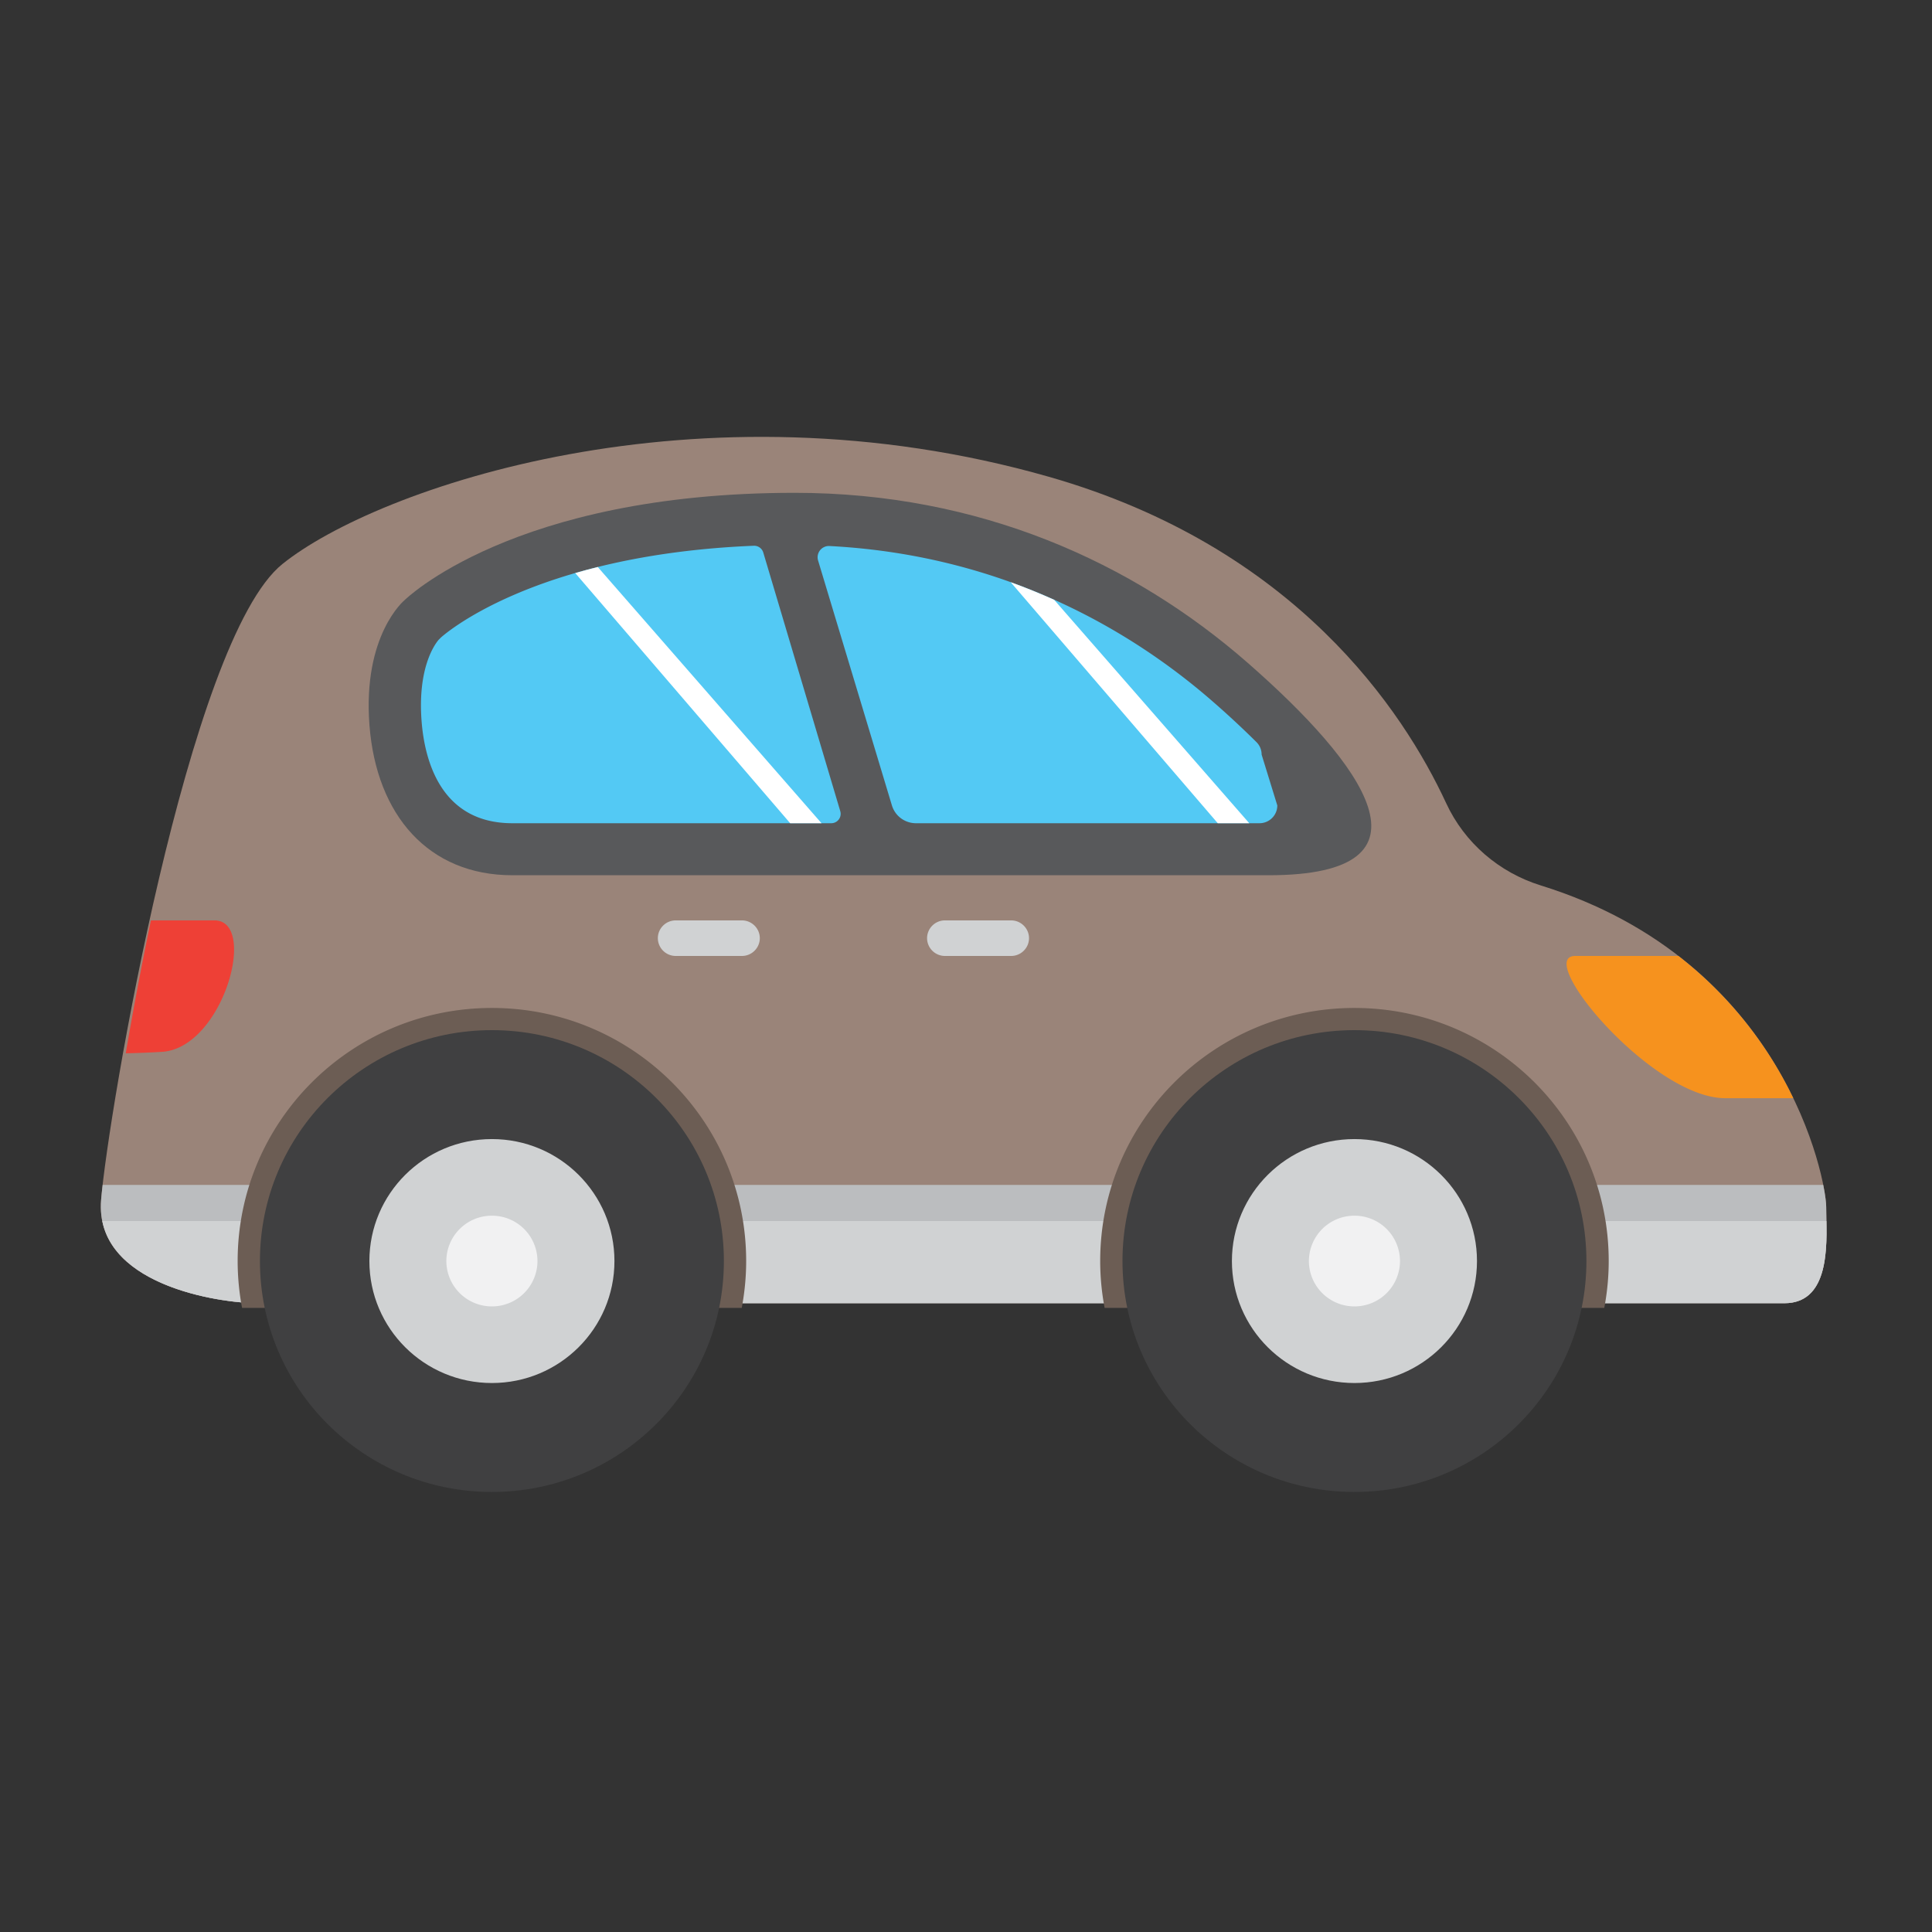 <svg xmlns="http://www.w3.org/2000/svg" width="120" height="120"><rect width="100%" height="100%" fill="#333333" stroke="none"/><g fill="none" fill-rule="evenodd"><path fill="#9A8479" d="M81.176 80.945h29.655c3.03 0 2.598-4.153 2.598-5.978 0-1.676-2.557-15.262-17.729-19.971-2.594-.805-4.735-2.649-5.874-5.106-2.649-5.713-9.36-15.897-24.668-20.273-21.862-6.248-41.777.71-47.621 5.419C11.693 39.744 6.714 69.22 6.28 74.52c-.433 5.3 7.36 6.424 9.741 6.424h65.154z"/><path fill="#BBBDBF" d="M113.428 74.967c0 1.825.434 5.978-2.597 5.978H16.022c-2.38 0-10.174-1.123-9.741-6.424.02-.25.054-.571.095-.924h106.868c.131.652.184 1.133.184 1.37"/><path fill="#D0D2D3" d="M113.443 75.839c.039 2.02.001 5.106-2.612 5.106H16.022c-2.17 0-8.826-.933-9.668-5.106h107.089z"/><path fill="#F6921E" d="M107.152 68.21c-4.547 0-11.906-8.834-9.308-8.834h6.403a24.729 24.729 0 0 1 7.137 8.834h-4.232z"/><path fill="#58595B" d="M49.357 30.61c11.472 0 20.996 4.31 28.14 10.56 7.142 6.247 12.338 13.193 1.298 13.193H31.824c-5.196 0-8.443-3.714-8.876-9.316-.433-5.603 2.165-7.757 2.165-7.757s6.71-6.68 24.244-6.68"/><path fill="#53C9F4" d="M75.353 43.596a56.378 56.378 0 0 1 2.69 2.5c.207.206.319.484.319.774l.974 3.158c0 .61-.496 1.104-1.108 1.104H56.892c-.69 0-1.296-.45-1.494-1.107l-4.585-15.21a.7.7 0 0 1 .703-.901c11.126.576 19.057 5.5 23.837 9.682M27.244 39.74l.136-.136c.058-.054 5.604-5.138 19.436-5.706a.593.593 0 0 1 .592.419l4.783 16.067a.583.583 0 0 1-.561.748H31.823c-4.48 0-5.454-3.968-5.637-6.333-.254-3.292.798-4.753 1.058-5.06"/><path fill="#D0D2D3" d="M58.691 59.376h4.113c.61 0 1.11-.497 1.11-1.104 0-.608-.5-1.105-1.11-1.105h-4.113a1.11 1.11 0 0 0-1.109 1.105 1.11 1.11 0 0 0 1.11 1.104m-16.722 0h4.113c.61 0 1.11-.497 1.11-1.104 0-.608-.5-1.105-1.11-1.105H41.97c-.61 0-1.11.497-1.11 1.105a1.11 1.11 0 0 0 1.11 1.104"/><path fill="#FFF" d="m65.477 37.257 12.117 13.875h-1.957l-12.86-14.97c.938.339 1.835.707 2.7 1.095m-28.348-2.039 13.896 15.914H49.08L35.73 35.595c.448-.13.912-.256 1.399-.377"/><path fill="#6C5D54" d="M68.61 81.236a15.647 15.647 0 0 1-.275-2.91c0-8.682 7.07-15.72 15.792-15.72s15.793 7.038 15.793 15.72c0 .995-.097 1.966-.275 2.91H68.61z"/><path fill="#404041" d="M69.719 78.326c0 7.921 6.451 14.342 14.408 14.342s14.408-6.42 14.408-14.342c0-7.922-6.45-14.342-14.408-14.342-7.957 0-14.408 6.42-14.408 14.342"/><path fill="#D0D2D3" d="M76.516 78.326c0 4.184 3.408 7.576 7.612 7.576 4.202 0 7.61-3.392 7.61-7.576 0-4.184-3.408-7.576-7.61-7.576-4.204 0-7.612 3.392-7.612 7.576"/><path fill="#F1F1F2" d="M81.298 78.326a2.824 2.824 0 0 0 2.83 2.817 2.823 2.823 0 0 0 2.828-2.817 2.823 2.823 0 0 0-2.828-2.817 2.824 2.824 0 0 0-2.83 2.817"/><path fill="#6C5D54" d="M15.035 81.236a15.705 15.705 0 0 1-.274-2.91c0-8.682 7.07-15.72 15.792-15.72s15.793 7.038 15.793 15.72c0 .995-.097 1.966-.275 2.91H15.035z"/><path fill="#404041" d="M16.145 78.326c0 7.921 6.451 14.342 14.408 14.342 7.958 0 14.409-6.42 14.409-14.342 0-7.922-6.451-14.342-14.409-14.342-7.957 0-14.408 6.42-14.408 14.342"/><path fill="#D0D2D3" d="M22.943 78.326c0 4.184 3.407 7.576 7.61 7.576 4.204 0 7.611-3.392 7.611-7.576 0-4.184-3.407-7.576-7.61-7.576-4.204 0-7.611 3.392-7.611 7.576"/><path fill="#F1F1F2" d="M27.724 78.326a2.824 2.824 0 0 0 2.83 2.817 2.823 2.823 0 0 0 2.829-2.817 2.823 2.823 0 0 0-2.83-2.817 2.824 2.824 0 0 0-2.83 2.817"/><path fill="#EE4036" d="M9.375 57.167h3.944c2.735 0 .532 7.938-3.266 8.165a57.48 57.48 0 0 1-2.242.09c.42-2.47.947-5.295 1.564-8.255"/></g></svg>